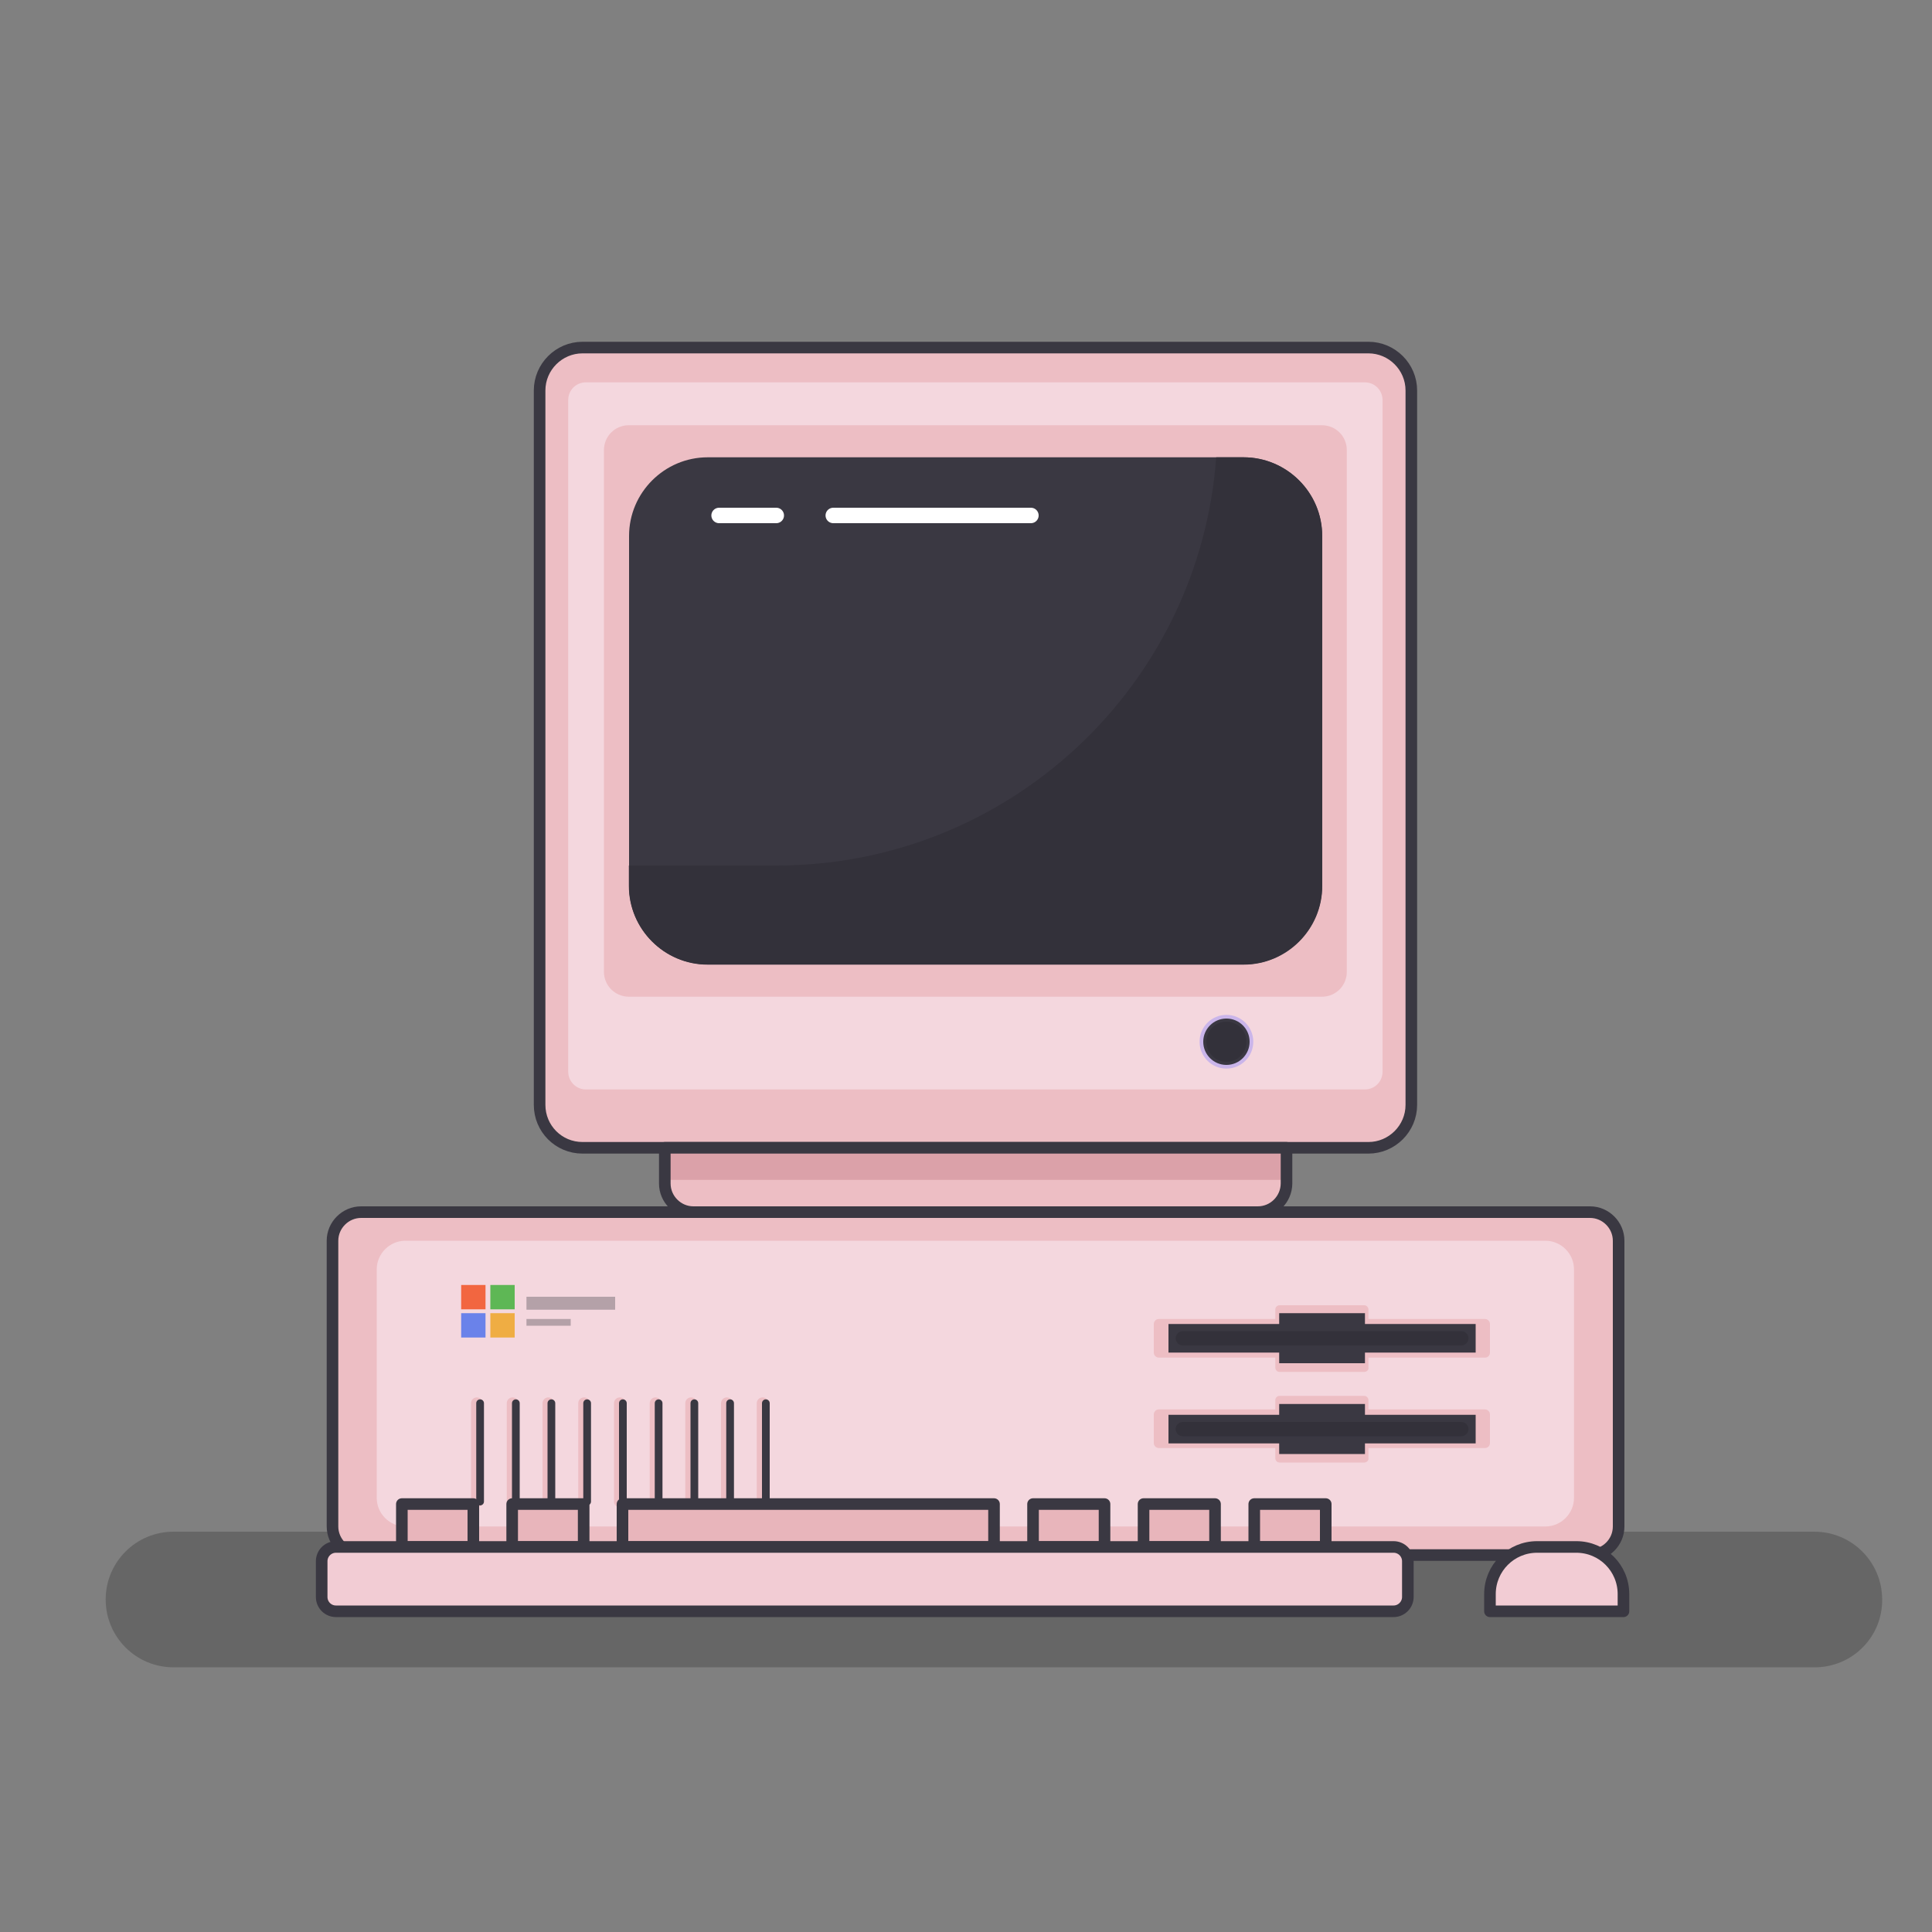 <?xml version="1.0" encoding="utf-8"?>
<!-- Generator: Adobe Illustrator 19.0.0, SVG Export Plug-In . SVG Version: 6.00 Build 0)  -->
<svg version="1.1" id="Layer_1" xmlns="http://www.w3.org/2000/svg" xmlns:xlink="http://www.w3.org/1999/xlink" x="0px" y="0px"
	 viewBox="300 -400 1000 1000" style="enable-background:new 300 -400 1000 1000;" xml:space="preserve">
<rect x="300" y="-400" width="1000" height="1000" fill="#808080" stroke="none"/>
<style type="text/css">
	.st0{opacity:0.34;fill:#353535;enable-background:new    ;}
	.st1{fill:#EDBEC4;}
	.st2{fill:#F4D7DE;}
	.st3{fill:none;stroke:#3A3842;stroke-width:6;stroke-linecap:round;stroke-linejoin:round;stroke-miterlimit:10;}
	.st4{fill:#3A3842;}
	.st5{fill:#DBA1A9;}
	.st6{fill:#CAB5EA;}
	.st7{fill:#33313A;}
	.st8{fill:none;stroke:#EDBEC4;stroke-width:6;stroke-linecap:round;stroke-linejoin:round;stroke-miterlimit:10;}
	.st9{fill:none;stroke:#3A3842;stroke-width:4;stroke-linecap:round;stroke-linejoin:round;stroke-miterlimit:10;}
	.st10{fill:#F26640;}
	.st11{fill:#5EB755;}
	.st12{fill:#6A82EA;}
	.st13{fill:#EFAD43;}
	.st14{fill:none;stroke:#FFFFFF;stroke-width:8;stroke-linecap:round;stroke-linejoin:round;stroke-miterlimit:10;}
	.st15{opacity:0.34;fill:#3A3842;enable-background:new    ;}
	.st16{fill:#E8B5BB;}
	.st17{fill:#F2CCD4;}
</style>
<path id="XMLID_74_" class="st0" d="M1239.3,463H389.8c-19.4,0-35.1-15.7-35.1-35.1l0,0c0-19.4,15.7-35.1,35.1-35.1h849.3
	c19.4,0,35.1,15.7,35.1,35.1l0,0C1274.4,447.3,1258.7,463,1239.3,463z"/>
<path id="XMLID_28_" class="st1" d="M579.3,171.9v-369.8c0-12.2,10-22.2,22.2-22.2h406.8c12.2,0,22.2,10,22.2,22.2v369.8
	c0,12.2-10,22.2-22.2,22.2H601.5C589.1,194.1,579.3,184.1,579.3,171.9z"/>
<path id="XMLID_31_" class="st2" d="M594.1,154.7v-347.6c0-5.2,4.1-9.2,9.2-9.2h403.1c5.2,0,9.2,4.1,9.2,9.2v347.6
	c0,5.2-4.1,9.2-9.2,9.2H603.4C598.2,164,594.1,159.7,594.1,154.7z"/>
<path id="XMLID_16_" class="st3" d="M579.3,171.9v-369.8c0-12.2,10-22.2,22.2-22.2h406.8c12.2,0,22.2,10,22.2,22.2v369.8
	c0,12.2-10,22.2-22.2,22.2H601.5C589.1,194.1,579.3,184.1,579.3,171.9z"/>
<path id="XMLID_32_" class="st1" d="M612.6,103v-270c0-7.2,5.7-12.9,12.9-12.9h358.7c7.2,0,12.9,5.7,12.9,12.9v270
	c0,7.2-5.7,12.9-12.9,12.9H625.6C618.4,115.9,612.6,110.2,612.6,103z"/>
<path id="XMLID_30_" class="st4" d="M666.3,99.3c-22.4,0-40.7-18.3-40.7-40.7v-181.2c0-22.4,18.3-40.7,40.7-40.7h277.4
	c22.4,0,40.7,18.3,40.7,40.7V58.6c0,22.4-18.3,40.7-40.7,40.7H666.3z"/>
<path id="XMLID_8_" class="st1" d="M951,227.4H658.9c-8.1,0-14.8-6.7-14.8-14.8v-18.5h321.8v18.5C965.8,220.8,959.2,227.4,951,227.4
	z"/>
<rect id="XMLID_29_" x="644.1" y="194.1" class="st5" width="321.8" height="16.6"/>
<path id="XMLID_6_" class="st3" d="M951,227.4H658.9c-8.1,0-14.8-6.7-14.8-14.8v-18.5h321.8v18.5C965.8,220.8,959.2,227.4,951,227.4
	z"/>
<path id="XMLID_7_" class="st1" d="M1123,404.9H486.9c-8.1,0-14.8-6.7-14.8-14.8V242.2c0-8.1,6.7-14.8,14.8-14.8H1123
	c8.1,0,14.8,6.7,14.8,14.8v147.9C1137.8,398.3,1131.1,404.9,1123,404.9z"/>
<path id="XMLID_4_" class="st3" d="M1123,404.9H486.9c-8.1,0-14.8-6.7-14.8-14.8V242.2c0-8.1,6.7-14.8,14.8-14.8H1123
	c8.1,0,14.8,6.7,14.8,14.8v147.9C1137.8,398.3,1131.1,404.9,1123,404.9z"/>
<path id="XMLID_34_" class="st2" d="M495,375.3V257c0-8.1,6.7-14.8,14.8-14.8h590.1c8.1,0,14.8,6.7,14.8,14.8v118.3
	c0,8.1-6.7,14.8-14.8,14.8H509.8C501.7,390.1,495,383.5,495,375.3z"/>
<circle id="XMLID_37_" class="st6" cx="934.8" cy="139.2" r="13.9"/>
<circle id="XMLID_1_" class="st4" cx="934.8" cy="139.2" r="12"/>
<circle id="XMLID_39_" class="st7" cx="934.8" cy="139.2" r="10.4"/>
<g id="XMLID_24_">
	<g id="XMLID_136_">
		<line id="XMLID_137_" class="st8" x1="694.7" y1="326.3" x2="694.7" y2="377.2"/>
	</g>
	<g id="XMLID_133_">
		<line id="XMLID_134_" class="st8" x1="676.2" y1="326.3" x2="676.2" y2="377.2"/>
	</g>
	<g id="XMLID_130_">
		<line id="XMLID_131_" class="st8" x1="657.7" y1="326.3" x2="657.7" y2="377.2"/>
	</g>
	<g id="XMLID_127_">
		<line id="XMLID_128_" class="st8" x1="639.3" y1="326.3" x2="639.3" y2="377.2"/>
	</g>
	<g id="XMLID_124_">
		<line id="XMLID_125_" class="st8" x1="620.8" y1="326.3" x2="620.8" y2="377.2"/>
	</g>
	<g id="XMLID_121_">
		<line id="XMLID_122_" class="st8" x1="602.3" y1="326.3" x2="602.3" y2="377.2"/>
	</g>
	<g id="XMLID_118_">
		<line id="XMLID_119_" class="st8" x1="583.8" y1="326.3" x2="583.8" y2="377.2"/>
	</g>
	<g id="XMLID_115_">
		<line id="XMLID_116_" class="st8" x1="565.3" y1="326.3" x2="565.3" y2="377.2"/>
	</g>
	<g id="XMLID_112_">
		<line id="XMLID_113_" class="st8" x1="546.8" y1="326.3" x2="546.8" y2="377.2"/>
	</g>
</g>
<g id="XMLID_42_">
	<g id="XMLID_60_">
		<line id="XMLID_61_" class="st9" x1="696.4" y1="326.3" x2="696.4" y2="377.2"/>
	</g>
	<g id="XMLID_58_">
		<line id="XMLID_59_" class="st9" x1="677.9" y1="326.3" x2="677.9" y2="377.2"/>
	</g>
	<g id="XMLID_56_">
		<line id="XMLID_57_" class="st9" x1="659.4" y1="326.3" x2="659.4" y2="377.2"/>
	</g>
	<g id="XMLID_54_">
		<line id="XMLID_55_" class="st9" x1="640.9" y1="326.3" x2="640.9" y2="377.2"/>
	</g>
	<g id="XMLID_52_">
		<line id="XMLID_53_" class="st9" x1="622.4" y1="326.3" x2="622.4" y2="377.2"/>
	</g>
	<g id="XMLID_50_">
		<line id="XMLID_51_" class="st9" x1="603.9" y1="326.3" x2="603.9" y2="377.2"/>
	</g>
	<g id="XMLID_48_">
		<line id="XMLID_49_" class="st9" x1="585.4" y1="326.3" x2="585.4" y2="377.2"/>
	</g>
	<g id="XMLID_46_">
		<line id="XMLID_47_" class="st9" x1="567" y1="326.3" x2="567" y2="377.2"/>
	</g>
	<g id="XMLID_44_">
		<line id="XMLID_45_" class="st9" x1="548.5" y1="326.3" x2="548.5" y2="377.2"/>
	</g>
</g>
<g id="XMLID_38_">
	<rect id="XMLID_12_" x="538.7" y="265.1" class="st10" width="12.6" height="12.6"/>
	<rect id="XMLID_25_" x="553.8" y="265.1" class="st11" width="12.6" height="12.6"/>
	<rect id="XMLID_26_" x="538.7" y="279.7" class="st12" width="12.6" height="12.6"/>
	<rect id="XMLID_27_" x="553.8" y="279.7" class="st13" width="12.6" height="12.6"/>
</g>
<line id="XMLID_36_" class="st14" x1="731.3" y1="-133.2" x2="833.6" y2="-133.2"/>
<path id="XMLID_33_" class="st14" d="M701.8-133.2"/>
<line id="XMLID_17_" class="st14" x1="672.2" y1="-133.2" x2="701.8" y2="-133.2"/>
<path id="XMLID_40_" class="st7" d="M943.6-163.3h-14.1C920.9-45.2,822.3,48,701.9,48h-76.4v10.5c0,22.4,18.3,40.7,40.7,40.7h277.4
	c22.4,0,40.7-18.3,40.7-40.7v-181.2C984.3-145,966-163.3,943.6-163.3z"/>
<rect id="XMLID_35_" x="572.5" y="271.2" class="st15" width="45.9" height="6.7"/>
<rect id="XMLID_41_" x="572.5" y="282.7" class="st15" width="22.9" height="3.5"/>
<rect id="XMLID_68_" x="622.2" y="378.5" class="st16" width="192.3" height="22.2"/>
<rect id="XMLID_67_" x="508" y="378.5" class="st16" width="37" height="22.2"/>
<rect id="XMLID_66_" x="565.1" y="378.5" class="st16" width="37" height="22.2"/>
<rect id="XMLID_65_" x="834.7" y="378.5" class="st16" width="37" height="22.2"/>
<rect id="XMLID_64_" x="891.9" y="378.5" class="st16" width="37" height="22.2"/>
<rect id="XMLID_63_" x="949.2" y="378.5" class="st16" width="37" height="22.2"/>
<rect id="XMLID_10_" x="622.2" y="378.5" class="st3" width="192.3" height="22.2"/>
<rect id="XMLID_19_" x="508" y="378.5" class="st3" width="37" height="22.2"/>
<rect id="XMLID_20_" x="565.1" y="378.5" class="st3" width="37" height="22.2"/>
<rect id="XMLID_21_" x="834.7" y="378.5" class="st3" width="37" height="22.2"/>
<rect id="XMLID_22_" x="891.9" y="378.5" class="st3" width="37" height="22.2"/>
<rect id="XMLID_23_" x="949.2" y="378.5" class="st3" width="37" height="22.2"/>
<path id="XMLID_62_" class="st17" d="M1021.3,434H473.9c-4.1,0-7.4-3.3-7.4-7.4v-18.5c0-4.1,3.3-7.4,7.4-7.4h547.4
	c4.1,0,7.4,3.3,7.4,7.4v18.5C1028.7,430.6,1025.4,434,1021.3,434z"/>
<path id="XMLID_15_" class="st3" d="M1021.3,434H473.9c-4.1,0-7.4-3.3-7.4-7.4v-18.5c0-4.1,3.3-7.4,7.4-7.4h547.4
	c4.1,0,7.4,3.3,7.4,7.4v18.5C1028.7,430.6,1025.4,434,1021.3,434z"/>
<path id="XMLID_71_" class="st17" d="M1140.2,434h-69v-8.9c0-13.5,10.9-24.4,24.4-24.4h20.3c13.5,0,24.4,10.9,24.4,24.4v8.9H1140.2z
	"/>
<path id="XMLID_70_" class="st3" d="M1140.2,434h-69v-8.9c0-13.5,10.9-24.4,24.4-24.4h20.3c13.5,0,24.4,10.9,24.4,24.4v8.9H1140.2z"
	/>
<g id="XMLID_72_">
	<path id="XMLID_14_" class="st1" d="M1068.6,302.7H899.8c-1.3,0-2.6-1.1-2.6-2.6v-14.8c0-1.3,1.1-2.6,2.6-2.6h168.8
		c1.3,0,2.6,1.1,2.6,2.6v14.8C1071.2,301.6,1070.1,302.7,1068.6,302.7z"/>
	<path id="XMLID_13_" class="st1" d="M1006.1,310.1h-43.8c-1.3,0-2.2-1.1-2.2-2.2v-30.1c0-1.3,1.1-2.2,2.2-2.2h43.8
		c1.3,0,2.2,1.1,2.2,2.2v30.1C1008.5,309.1,1007.4,310.1,1006.1,310.1z"/>
	<rect id="XMLID_9_" x="904.8" y="285.3" class="st4" width="159" height="14.8"/>
	<rect id="XMLID_11_" x="962.1" y="279.7" class="st4" width="44.4" height="25.9"/>
	<path id="XMLID_73_" class="st7" d="M908.5,292.7L908.5,292.7c0-2,1.7-3.7,3.7-3.7h144.2c2,0,3.7,1.7,3.7,3.7l0,0
		c0,2-1.7,3.7-3.7,3.7H912.2C910.2,296.4,908.5,294.7,908.5,292.7z"/>
</g>
<g id="XMLID_75_">
	<path id="XMLID_80_" class="st1" d="M1068.6,349.5H899.8c-1.3,0-2.6-1.1-2.6-2.6v-14.8c0-1.3,1.1-2.6,2.6-2.6h168.8
		c1.3,0,2.6,1.1,2.6,2.6v14.8C1071.2,348.3,1070.1,349.5,1068.6,349.5z"/>
	<path id="XMLID_79_" class="st1" d="M1006.1,357h-43.8c-1.3,0-2.2-1.1-2.2-2.2v-30.1c0-1.3,1.1-2.2,2.2-2.2h43.8
		c1.3,0,2.2,1.1,2.2,2.2v30.1C1008.5,355.9,1007.4,357,1006.1,357z"/>
	<rect id="XMLID_78_" x="904.8" y="332.3" class="st4" width="159" height="14.8"/>
	<rect id="XMLID_77_" x="962.1" y="326.7" class="st4" width="44.4" height="25.9"/>
	<path id="XMLID_76_" class="st7" d="M908.5,339.7L908.5,339.7c0-2,1.7-3.7,3.7-3.7h144.2c2,0,3.7,1.7,3.7,3.7l0,0
		c0,2-1.7,3.7-3.7,3.7H912.2C910.2,343.4,908.5,341.7,908.5,339.7z"/>
</g>
</svg>
